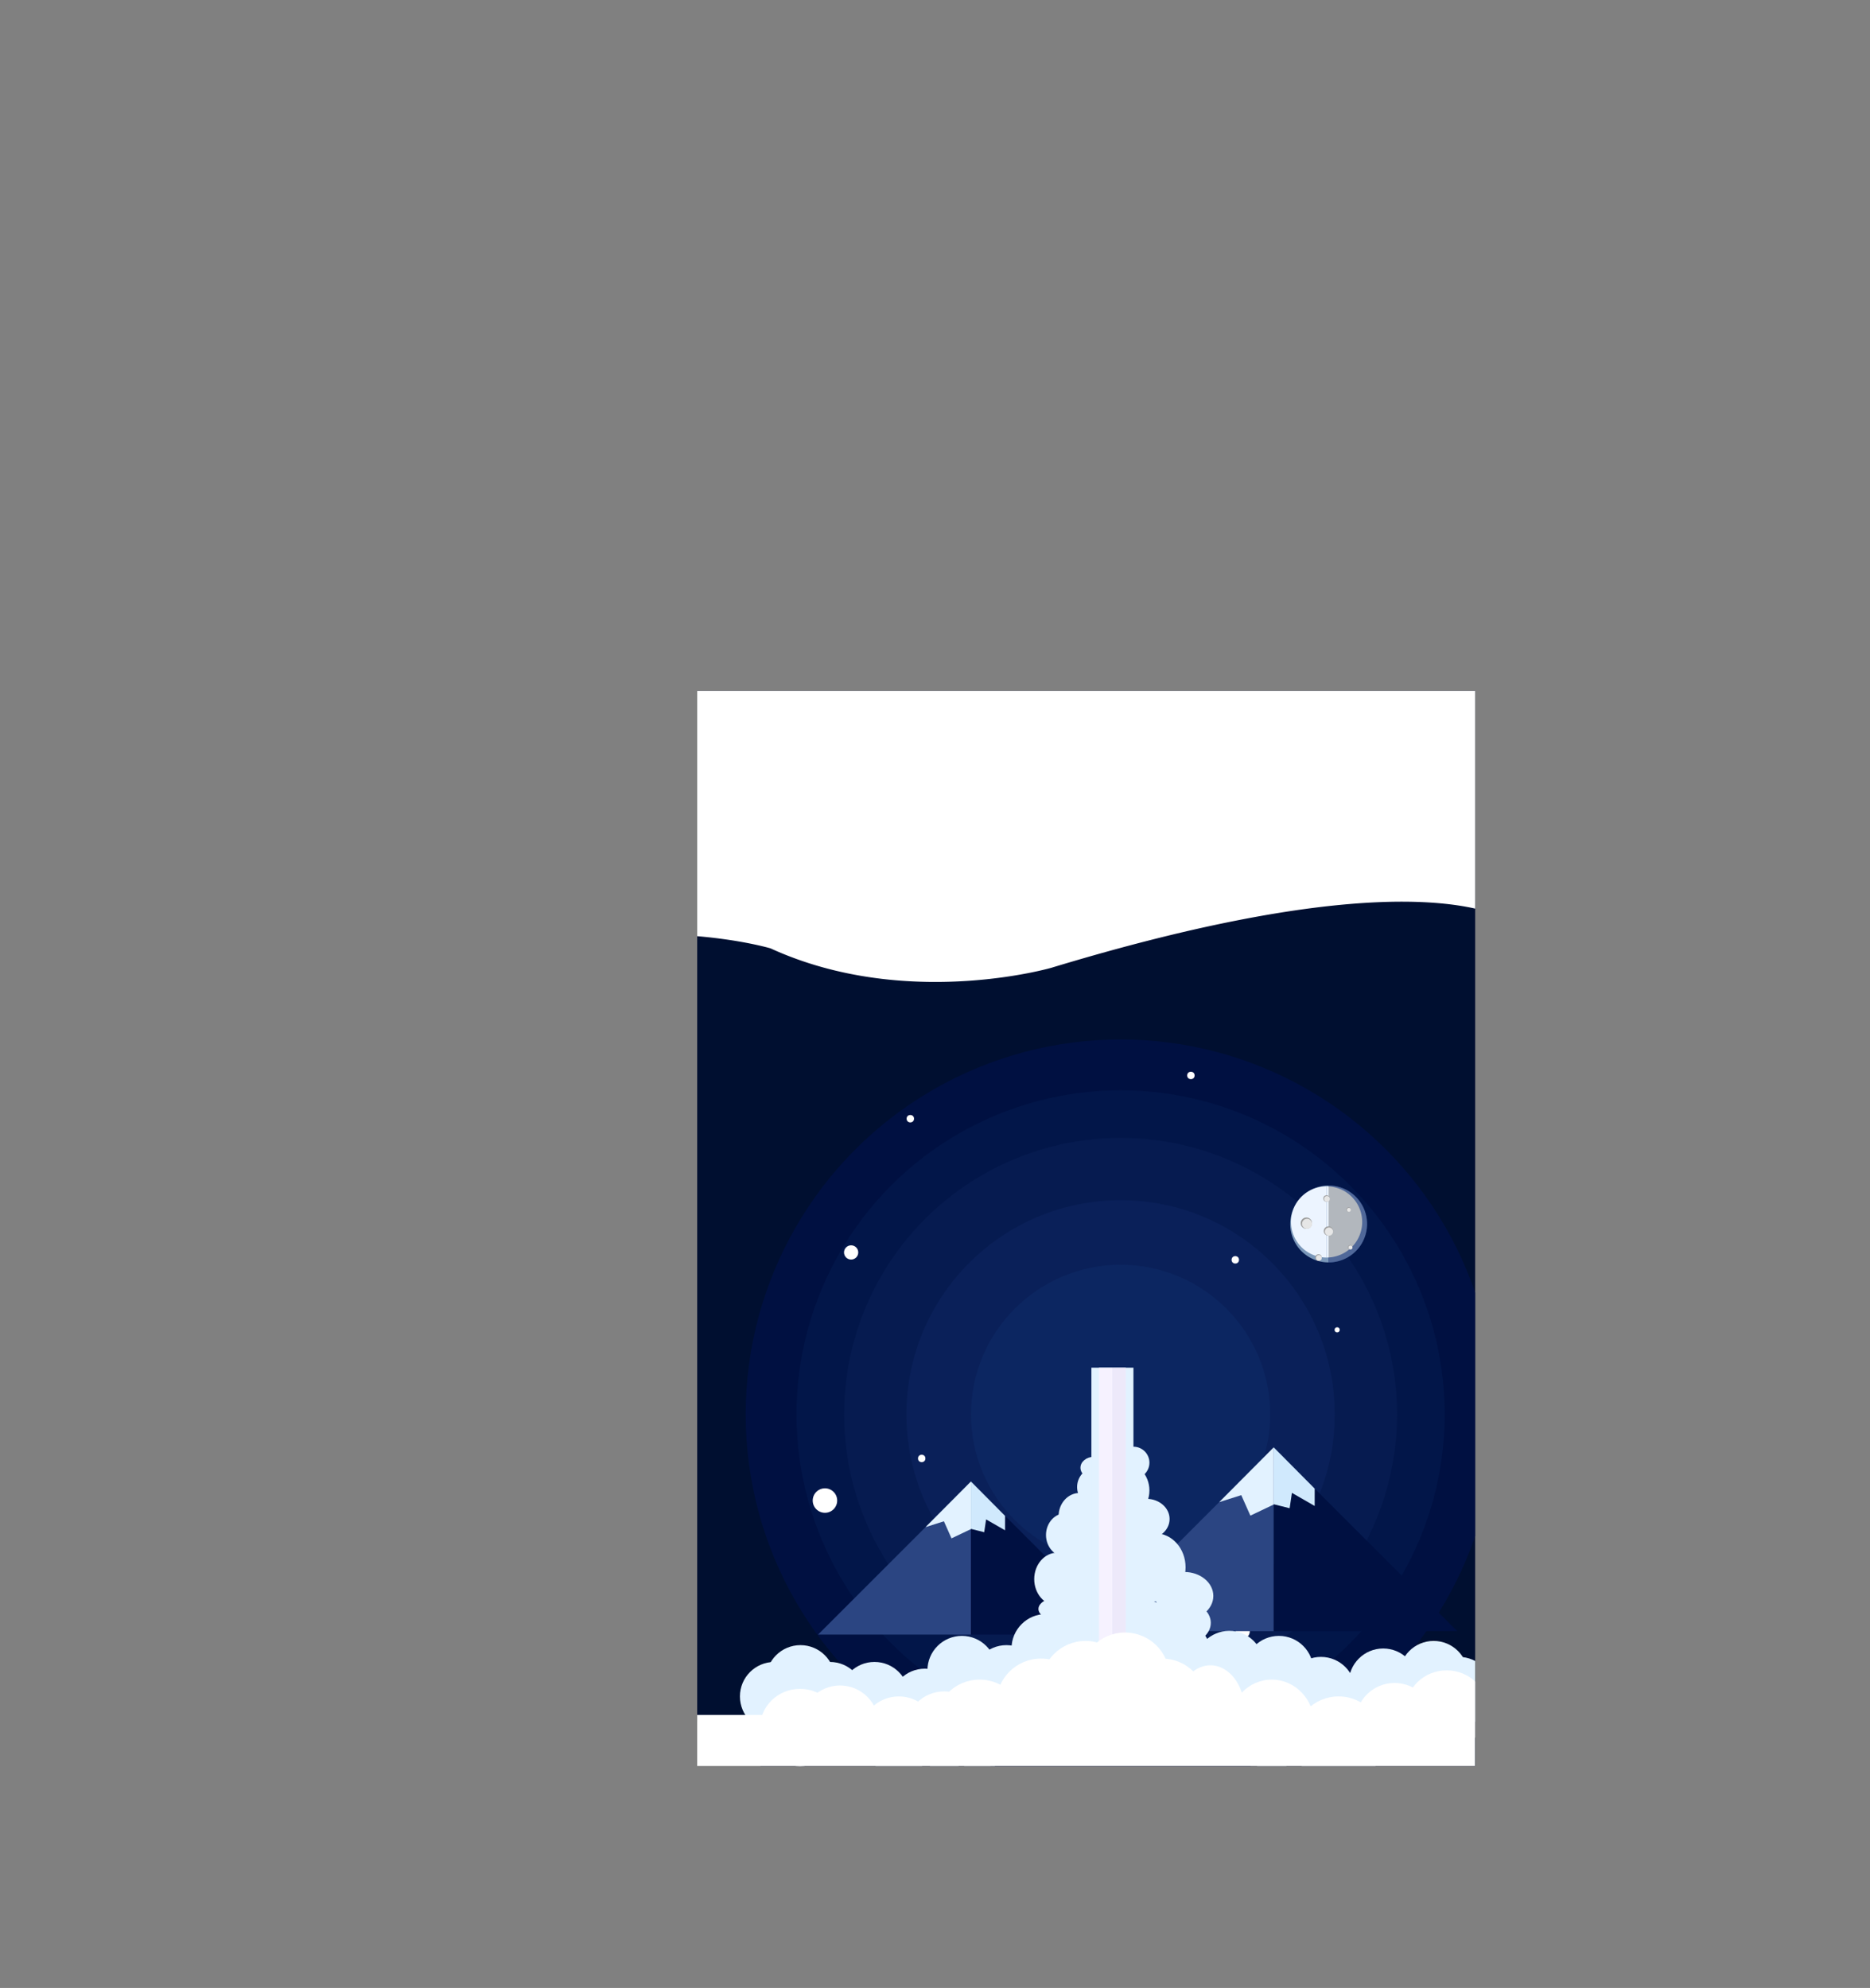 <svg id="Layer_1" data-name="Layer 1" xmlns="http://www.w3.org/2000/svg" xmlns:xlink="http://www.w3.org/1999/xlink" viewBox="0 0 2404.22 2556.12"><rect x="0" y="0" width="2404.22" height="2556.12" fill="#808080" stroke="none"/><defs><style>.cls-1{fill:none;}.cls-2{clip-path:url(#clip-path);}.cls-3{fill:#000f30;}.cls-4{fill:#001041;}.cls-5{fill:#021649;}.cls-6{fill:#061b50;}.cls-7{fill:#0a2059;}.cls-8{fill:#0c2661;}.cls-9{fill:#fff;}.cls-10{fill:#2b4582;}.cls-11{fill:#e2f2ff;}.cls-12{fill:#d0e9fd;}.cls-13{fill:#f6f2ff;}.cls-14{fill:#ede9fa;}.cls-15{fill:#7a97b9;}.cls-16{fill:#3f69bf;}.cls-17{fill:#ecf4ff;}.cls-18{fill:#999;}.cls-19{fill:#e6e6e6;}.cls-20{fill:#666;opacity:0.43;isolation:isolate;}</style><clipPath id="clip-path" transform="translate(-509.65 1347.39)"><rect class="cls-1" x="1406" y="-459" width="1000.26" height="1382.36"/></clipPath></defs><g class="cls-2"><circle class="cls-3" cx="1440.73" cy="1528.43" r="874.77"/><circle class="cls-4" cx="1440.73" cy="1818.55" r="482.03"/><circle class="cls-5" cx="1440.73" cy="1818.55" r="416.67"/><circle class="cls-6" cx="1440.73" cy="1818.55" r="355.46"/><circle class="cls-7" cx="1440.73" cy="1818.55" r="275.35"/><circle class="cls-8" cx="1440.73" cy="1818.55" r="192.31"/><circle class="cls-9" cx="1597.7" cy="2097.7" r="9.15"/><circle class="cls-9" cx="1094.28" cy="1610.38" r="9.15"/><circle class="cls-9" cx="1531.11" cy="1382.82" r="4.76"/><circle class="cls-9" cx="1588.19" cy="1619.89" r="4.76"/><circle class="cls-9" cx="1170.38" cy="1438.43" r="4.76"/><circle class="cls-9" cx="1060.62" cy="1929.41" r="15.73"/><circle class="cls-9" cx="1185.01" cy="1875.26" r="4.76"/><circle class="cls-9" cx="1290.38" cy="2173.8" r="4.76"/><circle class="cls-9" cx="1719.16" cy="1709.89" r="3.29"/><polygon class="cls-10" points="1637.58 1861.36 1401.6 2097.34 1637.58 2097.34 1637.58 1861.36"/><polygon class="cls-4" points="1637.58 1861.36 1873.56 2097.34 1637.58 2097.34 1637.58 1861.36"/><polygon class="cls-11" points="1637.58 1860.99 1567.53 1931.41 1595.87 1922.46 1607.58 1948.8 1637.58 1934.49 1637.58 1860.99"/><polygon class="cls-12" points="1637.58 1860.99 1690.27 1914.05 1690.26 1936.36 1660.99 1919.53 1658.07 1939.29 1637.58 1934.16 1637.58 1860.99"/><polygon class="cls-10" points="1248.31 1905.2 1051.78 2101.73 1248.31 2101.73 1248.31 1905.2"/><polygon class="cls-4" points="1248.31 1905.2 1444.83 2101.73 1248.31 2101.73 1248.31 1905.2"/><polygon class="cls-11" points="1248.31 1904.9 1189.97 1963.54 1213.57 1956.08 1223.32 1978.02 1248.31 1966.11 1248.31 1904.9"/><polygon class="cls-12" points="1248.31 1904.9 1292.19 1949.09 1292.18 1967.66 1267.81 1953.65 1265.37 1970.1 1248.31 1965.83 1248.31 1904.9"/><circle class="cls-11" cx="995.63" cy="2181.25" r="44.32"/><circle class="cls-11" cx="1124.28" cy="2181.25" r="44.32"/><circle class="cls-11" cx="1066.98" cy="2181.25" r="44.32"/><circle class="cls-11" cx="1029.14" cy="2159.63" r="44.32"/><circle class="cls-11" cx="1189.14" cy="2189.9" r="44.32"/><circle class="cls-11" cx="1236.71" cy="2147.74" r="44.32"/><circle class="cls-11" cx="1294" cy="2159.63" r="44.32"/><circle class="cls-11" cx="1344.81" cy="2119.63" r="44.32"/><circle class="cls-11" cx="1402.11" cy="2099.09" r="44.32"/><circle class="cls-11" cx="1464.81" cy="2099.09" r="44.32"/><circle class="cls-11" cx="2022.03" cy="779.81" r="44.32" transform="translate(18.13 3696.89) rotate(-67.5)"/><circle class="cls-11" cx="2090.14" cy="793.86" r="44.32" transform="translate(47.2 3768.49) rotate(-67.5)"/><circle class="cls-11" cx="1644.27" cy="2147.74" r="44.32"/><circle class="cls-11" cx="1698.32" cy="2174.76" r="44.32"/><circle class="cls-11" cx="1778.32" cy="2163.95" r="44.32"/><circle class="cls-11" cx="1843.19" cy="2154.22" r="44.32"/><circle class="cls-11" cx="1875.62" cy="2174.76" r="44.32"/><circle class="cls-11" cx="1423.19" cy="2034.77" r="38.38"/><circle class="cls-11" cx="1389.14" cy="2032.06" r="31.35"/><ellipse class="cls-11" cx="1485.35" cy="2015.31" rx="38.92" ry="43.78"/><ellipse class="cls-11" cx="1461.57" cy="2016.93" rx="32.43" ry="56.22"/><ellipse class="cls-11" cx="1404.27" cy="1993.69" rx="40" ry="27.57"/><ellipse class="cls-11" cx="1430.22" cy="1956.39" rx="31.35" ry="36.76"/><ellipse class="cls-11" cx="1388.06" cy="1949.36" rx="27.03" ry="29.73"/><ellipse class="cls-11" cx="1474" cy="1953.15" rx="29.73" ry="25.95"/><ellipse class="cls-11" cx="1521.03" cy="2086.66" rx="35.68" ry="27.57"/><ellipse class="cls-11" cx="1522.65" cy="2052.06" rx="37.3" ry="30.81"/><ellipse class="cls-11" cx="1371.84" cy="2068.82" rx="36.76" ry="17.3"/><ellipse class="cls-11" cx="1359.41" cy="2030.44" rx="29.73" ry="34.05"/><ellipse class="cls-11" cx="1370.22" cy="1973.69" rx="25.41" ry="28.11"/><ellipse class="cls-11" cx="1443.19" cy="1916.39" rx="34.59" ry="36.76"/><circle class="cls-11" cx="1410.76" cy="1912.06" r="25.95"/><ellipse class="cls-11" cx="1428.6" cy="1884.5" rx="17.84" ry="20"/><circle class="cls-11" cx="1457.25" cy="1880.71" r="20.54"/><ellipse class="cls-11" cx="1406.44" cy="1887.2" rx="17.3" ry="14.05"/><rect class="cls-11" x="1403.19" y="1758.55" width="54.05" height="408.64"/><rect class="cls-13" x="1412.92" y="1758.55" width="17.3" height="382.74"/><rect class="cls-14" x="1430.22" y="1758.55" width="17.3" height="382.74"/><ellipse class="cls-9" cx="1028.6" cy="2221.25" rx="51.35" ry="49.73"/><circle class="cls-9" cx="1079.95" cy="2216.93" r="49.73"/><circle class="cls-9" cx="1155.63" cy="2230.98" r="49.73"/><circle class="cls-9" cx="1214.01" cy="2224.49" r="49.73"/><circle class="cls-9" cx="1259.41" cy="2216.93" r="57.3"/><circle class="cls-9" cx="1338.33" cy="2189.9" r="57.3"/><circle class="cls-9" cx="1395.62" cy="2167.2" r="57.3"/><circle class="cls-9" cx="1446.43" cy="2156.39" r="57.3"/><circle class="cls-9" cx="2003.65" cy="842.51" r="57.3" transform="translate(-51.14 3718.62) rotate(-67.5)"/><ellipse class="cls-9" cx="1556.16" cy="2198.55" rx="43.78" ry="57.3"/><ellipse class="cls-9" cx="1635.08" cy="2216.93" rx="54.59" ry="57.3"/><circle class="cls-9" cx="1721.03" cy="2238.55" r="57.3"/><circle class="cls-9" cx="1792.92" cy="2214.22" r="50.27"/><ellipse class="cls-9" cx="1859.94" cy="2198.01" rx="52.43" ry="50.27"/><rect class="cls-9" x="896.35" y="2205.03" width="1000" height="351.09"/><path class="cls-15" d="M2217.84,275.8a49.39,49.39,0,0,1,0-98.78" transform="translate(-509.65 1347.39)"/><path class="cls-16" d="M2217.84,177a49.39,49.39,0,0,1,0,98.78" transform="translate(-509.65 1347.39)"/><path class="cls-17" d="M2215.24,269.56a45.75,45.75,0,0,1,0-91.5" transform="translate(-509.65 1347.39)"/><path class="cls-17" d="M2215.24,178.05a45.75,45.75,0,0,1,0,91.5" transform="translate(-509.65 1347.39)"/><circle class="cls-18" cx="1679.59" cy="1572.75" r="7.28"/><circle class="cls-19" cx="1680.4" cy="1573.56" r="6.47"/><path class="cls-20" d="M2217.84,177a49.39,49.39,0,0,1,0,98.78" transform="translate(-509.65 1347.39)"/><circle class="cls-18" cx="1705.59" cy="1541.04" r="4.16"/><circle class="cls-19" cx="1706.05" cy="1541.5" r="3.7"/><circle class="cls-18" cx="1707.93" cy="1582.89" r="5.98"/><circle class="cls-19" cx="1708.59" cy="1583.56" r="5.31"/><circle class="cls-18" cx="1695.19" cy="1616.95" r="4.16"/><circle class="cls-19" cx="1695.65" cy="1617.41" r="3.7"/><circle class="cls-18" cx="1733.92" cy="1555.34" r="2.86"/><circle class="cls-19" cx="1734.24" cy="1555.66" r="2.54"/><circle class="cls-18" cx="1736" cy="1603.69" r="2.86"/><circle class="cls-19" cx="1736.32" cy="1604.01" r="2.54"/><path class="cls-9" d="M778.13-132.82a355.91,355.91,0,0,0,64.93,39.55,291.23,291.23,0,0,0,89.68,25.76A272,272,0,0,0,977.22-66c4.83-.24,9.49-.6,14-1,41.77-4.26,67.61-17,67.61-17q16.35-7.45,32.52-13.83,21.87-8.64,43.31-15.45a699.61,699.61,0,0,1,220.05-32.8c88.22.95,145.61,18.1,145.61,18.1q10.89,5,21.83,9.28C1689.05-53,1861.31-103,1861.31-103c90.61-27.49,168.06-46.81,234.19-60,306.77-61.25,369.81,9.31,369.81,9.31,60.4,25.13,114.67,44,162.84,58.21C2748.58-60,2830.8-54.2,2875.07-54.71c25.88-.3,38.8-2.77,38.8-2.77l-20.35-204.27L2785.38-1347.39,509.65-1120.69l87.84,881.8,116.44,68.38Z" transform="translate(-509.65 1347.39)"/></g></svg>
